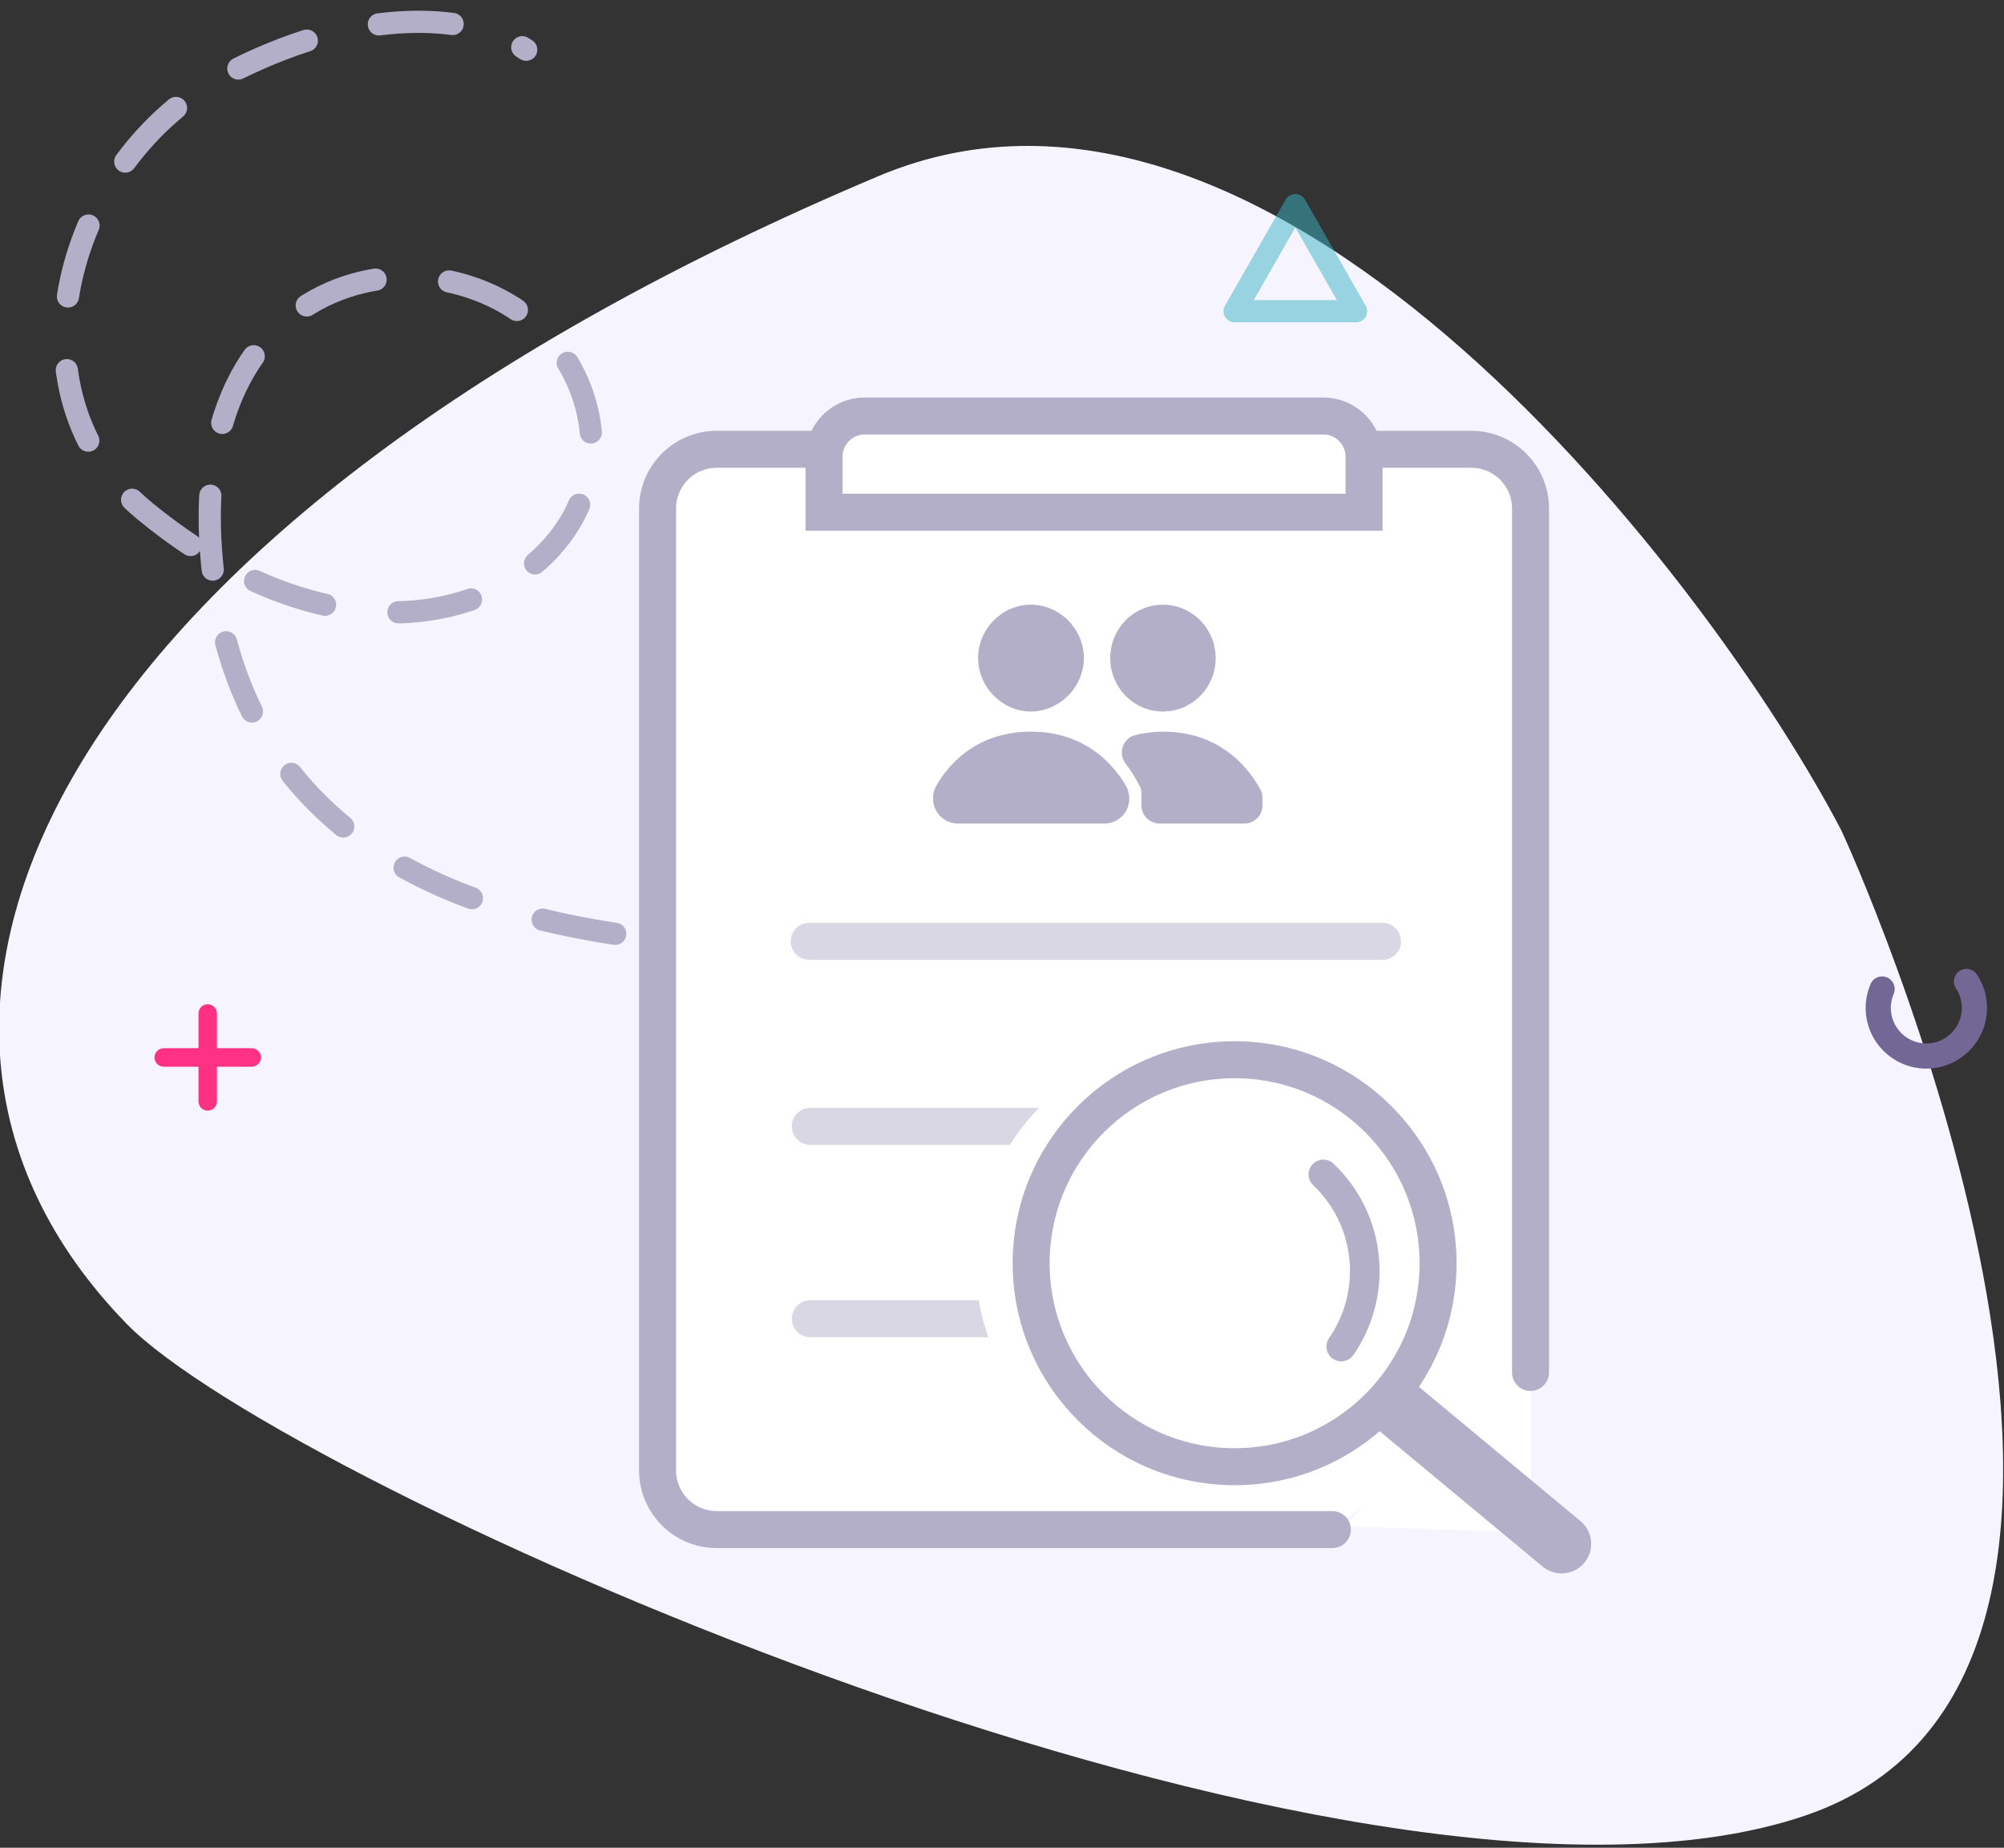 <?xml version="1.0" encoding="UTF-8"?>
<svg width="128px" height="118px" viewBox="0 0 128 118" version="1.1" xmlns="http://www.w3.org/2000/svg" xmlns:xlink="http://www.w3.org/1999/xlink">
    <rect x="0" y="0" width="128" height="118" fill="#333333" stroke="none"/>
    <!-- Generator: Sketch 52.6 (67491) - http://www.bohemiancoding.com/sketch -->
    <title>Group 17 Copy</title>
    <desc>Created with Sketch.</desc>
    <g id="Page-1" stroke="none" stroke-width="1" fill="none" fill-rule="evenodd">
        <g id="Asset_Maintenance2.0" transform="translate(-836, -656)">
            <g id="Group-17-Copy" transform="translate(835, 653.978)">
                <path d="M118.611,55.055 C110.585,39.647 82.658,2.502 57.112,13.269 C5.234,35.133 -10.531,66.41 9.088,86.562 C19.181,96.93 87.858,127.649 116.309,117.965 C143.16,108.825 118.919,55.646 118.611,55.055 Z" id="Oval-Copy-7" fill="#F6F5FF"></path>
                <path d="M-3.812,30.195 C3.794,44.761 14.341,50.234 27.832,46.613 C48.067,41.183 41.489,21.354 29.806,20.958 C18.123,20.563 13.2,38.561 31.47,49.797 C41.672,56.071 54.372,47.279 56.136,35.958 C57.531,27.004 55.172,20.03 51.422,17.189" id="Path-15" stroke="#B3AFC9" stroke-width="1.418" stroke-linecap="round" stroke-dasharray="4.725" transform="translate(26.365, 34.538) scale(1, -1) rotate(109) translate(-26.365, -34.538) "></path>
                <path d="M14.858,68.962 L17.076,68.962 C17.402,68.962 17.667,69.227 17.667,69.553 C17.667,69.879 17.402,70.144 17.076,70.144 L14.858,70.144 L14.858,72.36 C14.858,72.686 14.594,72.95 14.267,72.95 C13.941,72.95 13.677,72.686 13.677,72.36 L13.677,70.144 L11.459,70.144 C11.133,70.144 10.868,69.879 10.868,69.553 C10.868,69.227 11.133,68.962 11.459,68.962 L13.677,68.962 L13.677,66.745 C13.677,66.418 13.941,66.154 14.267,66.154 C14.594,66.154 14.858,66.418 14.858,66.745 L14.858,68.962 Z" id="Combined-Shape" fill="#FF3184"></path>
                <polygon id="Path-2-Copy" stroke="#39B3C2" stroke-width="1.418" opacity="0.5" stroke-linejoin="round" points="79.857 21.896 87.613 21.896 83.735 15.121"></polygon>
                <path d="M124.038,69.462 C125.735,69.462 127.11,68.086 127.11,66.39 C127.11,64.694 125.735,63.319 124.038,63.319 C122.342,63.319 120.967,64.694 120.967,66.39 C120.967,68.086 122.342,69.462 124.038,69.462 Z" id="Oval-Copy-3" stroke="#736795" stroke-width="1.607" stroke-linecap="round" stroke-linejoin="round" stroke-dasharray="6.615"></path>
                <g id="Group-16" transform="translate(43, 27.407)">
                    <path d="M55.79,57.648 L55.79,70.522 C55.79,71.566 54.944,72.412 53.9,72.412 C53.88,72.412 53.86,72.411 53.84,72.411 L43.945,72.098 L55.79,57.648 Z" id="Path-14" fill="#FFFFFF"></path>
                    <path d="M43.102,72.297 L3.78,72.297 C1.692,72.297 2.55676583e-16,70.604 0,68.516 L0,7.088 C-2.55676583e-16,5 1.692,3.308 3.78,3.308 L51.978,3.308 C54.066,3.308 55.758,5 55.758,7.088 L55.758,62.261" id="Rectangle" stroke="#B3AFC9" stroke-width="2.363" fill="#FFFFFF" stroke-linecap="round"></path>
                    <g id="noun_group_1024487" transform="translate(17.484, 13.231)" fill="#B3AFC9">
                        <g id="Group">
                            <path d="M6.357,0 C4.519,0 2.99,1.55 2.99,3.411 C2.99,5.272 4.541,6.822 6.357,6.822 C8.173,6.822 9.746,5.272 9.746,3.411 C9.746,1.55 8.195,0 6.357,0 Z" id="Path"></path>
                            <path d="M14.796,0 C12.935,0 11.429,1.528 11.429,3.411 C11.429,5.294 12.935,6.822 14.796,6.822 C16.657,6.822 18.163,5.294 18.163,3.411 C18.163,1.528 16.657,0 14.796,0 Z" id="Path"></path>
                            <path d="M6.357,8.107 C2.569,8.107 0.82,10.632 0.288,11.629 C0.155,11.85 0.111,12.116 0.111,12.382 C0.111,13.268 0.82,13.976 1.706,13.976 L11.053,13.976 C11.939,13.976 12.647,13.268 12.647,12.382 C12.647,12.116 12.581,11.872 12.47,11.629 C11.894,10.632 10.167,8.107 6.357,8.107 Z" id="Path"></path>
                            <path d="M14.796,8.107 C14.154,8.107 13.556,8.195 13.024,8.328 C12.227,8.528 11.917,9.48 12.404,10.145 C13.002,10.92 13.29,11.562 13.334,11.629 C13.401,11.762 13.423,11.917 13.423,12.072 L13.423,12.825 C13.423,13.445 13.932,13.976 14.575,13.976 L20.001,13.976 C20.621,13.976 21.153,13.467 21.153,12.825 L21.153,12.337 C21.153,12.138 21.109,11.939 20.998,11.762 C20.511,10.898 18.805,8.107 14.796,8.107 Z" id="Path"></path>
                        </g>
                    </g>
                    <g id="Group-3" transform="translate(9.451, 34.022)" stroke="#D9D7E4" stroke-linecap="round" stroke-width="2.363">
                        <path d="M0.236,0.709 L36.857,0.709" id="Path-8-Copy-7"></path>
                        <path d="M0.307,12.522 L36.857,12.522" id="Path-8-Copy-5"></path>
                        <path d="M0.306,24.808 L16.229,24.808" id="Path-8-Copy-4"></path>
                    </g>
                    <circle id="Oval" fill="#FFFFFF" cx="34.495" cy="55.286" r="14.176"></circle>
                    <g id="Group-12" transform="translate(22.681, 41.11)" stroke="#B3AFC9">
                        <g id="Group-11">
                            <g id="Group-13">
                                <path d="M23.154,22.209 L35.061,32.097" id="Path-9" stroke-width="3.78" stroke-linecap="round"></path>
                                <circle id="Oval" stroke-width="2.363" fill="#FFFFFF" cx="14.176" cy="14.176" r="12.995"></circle>
                                <path d="M20.987,19.498 C21.935,18.126 22.49,16.462 22.49,14.669 C22.49,12.243 21.475,10.055 19.846,8.505" id="Oval" stroke-width="1.89" stroke-linecap="round"></path>
                            </g>
                        </g>
                    </g>
                    <path d="M10.632,7.324 L45.126,7.324 L45.126,3.78 C45.126,2.345 43.963,1.181 42.527,1.181 L13.231,1.181 C11.795,1.181 10.632,2.345 10.632,3.78 L10.632,7.324 Z" id="Rectangle" stroke="#B3AFC9" stroke-width="2.363" fill="#FFFFFF"></path>
                </g>
            </g>
        </g>
    </g>
</svg>